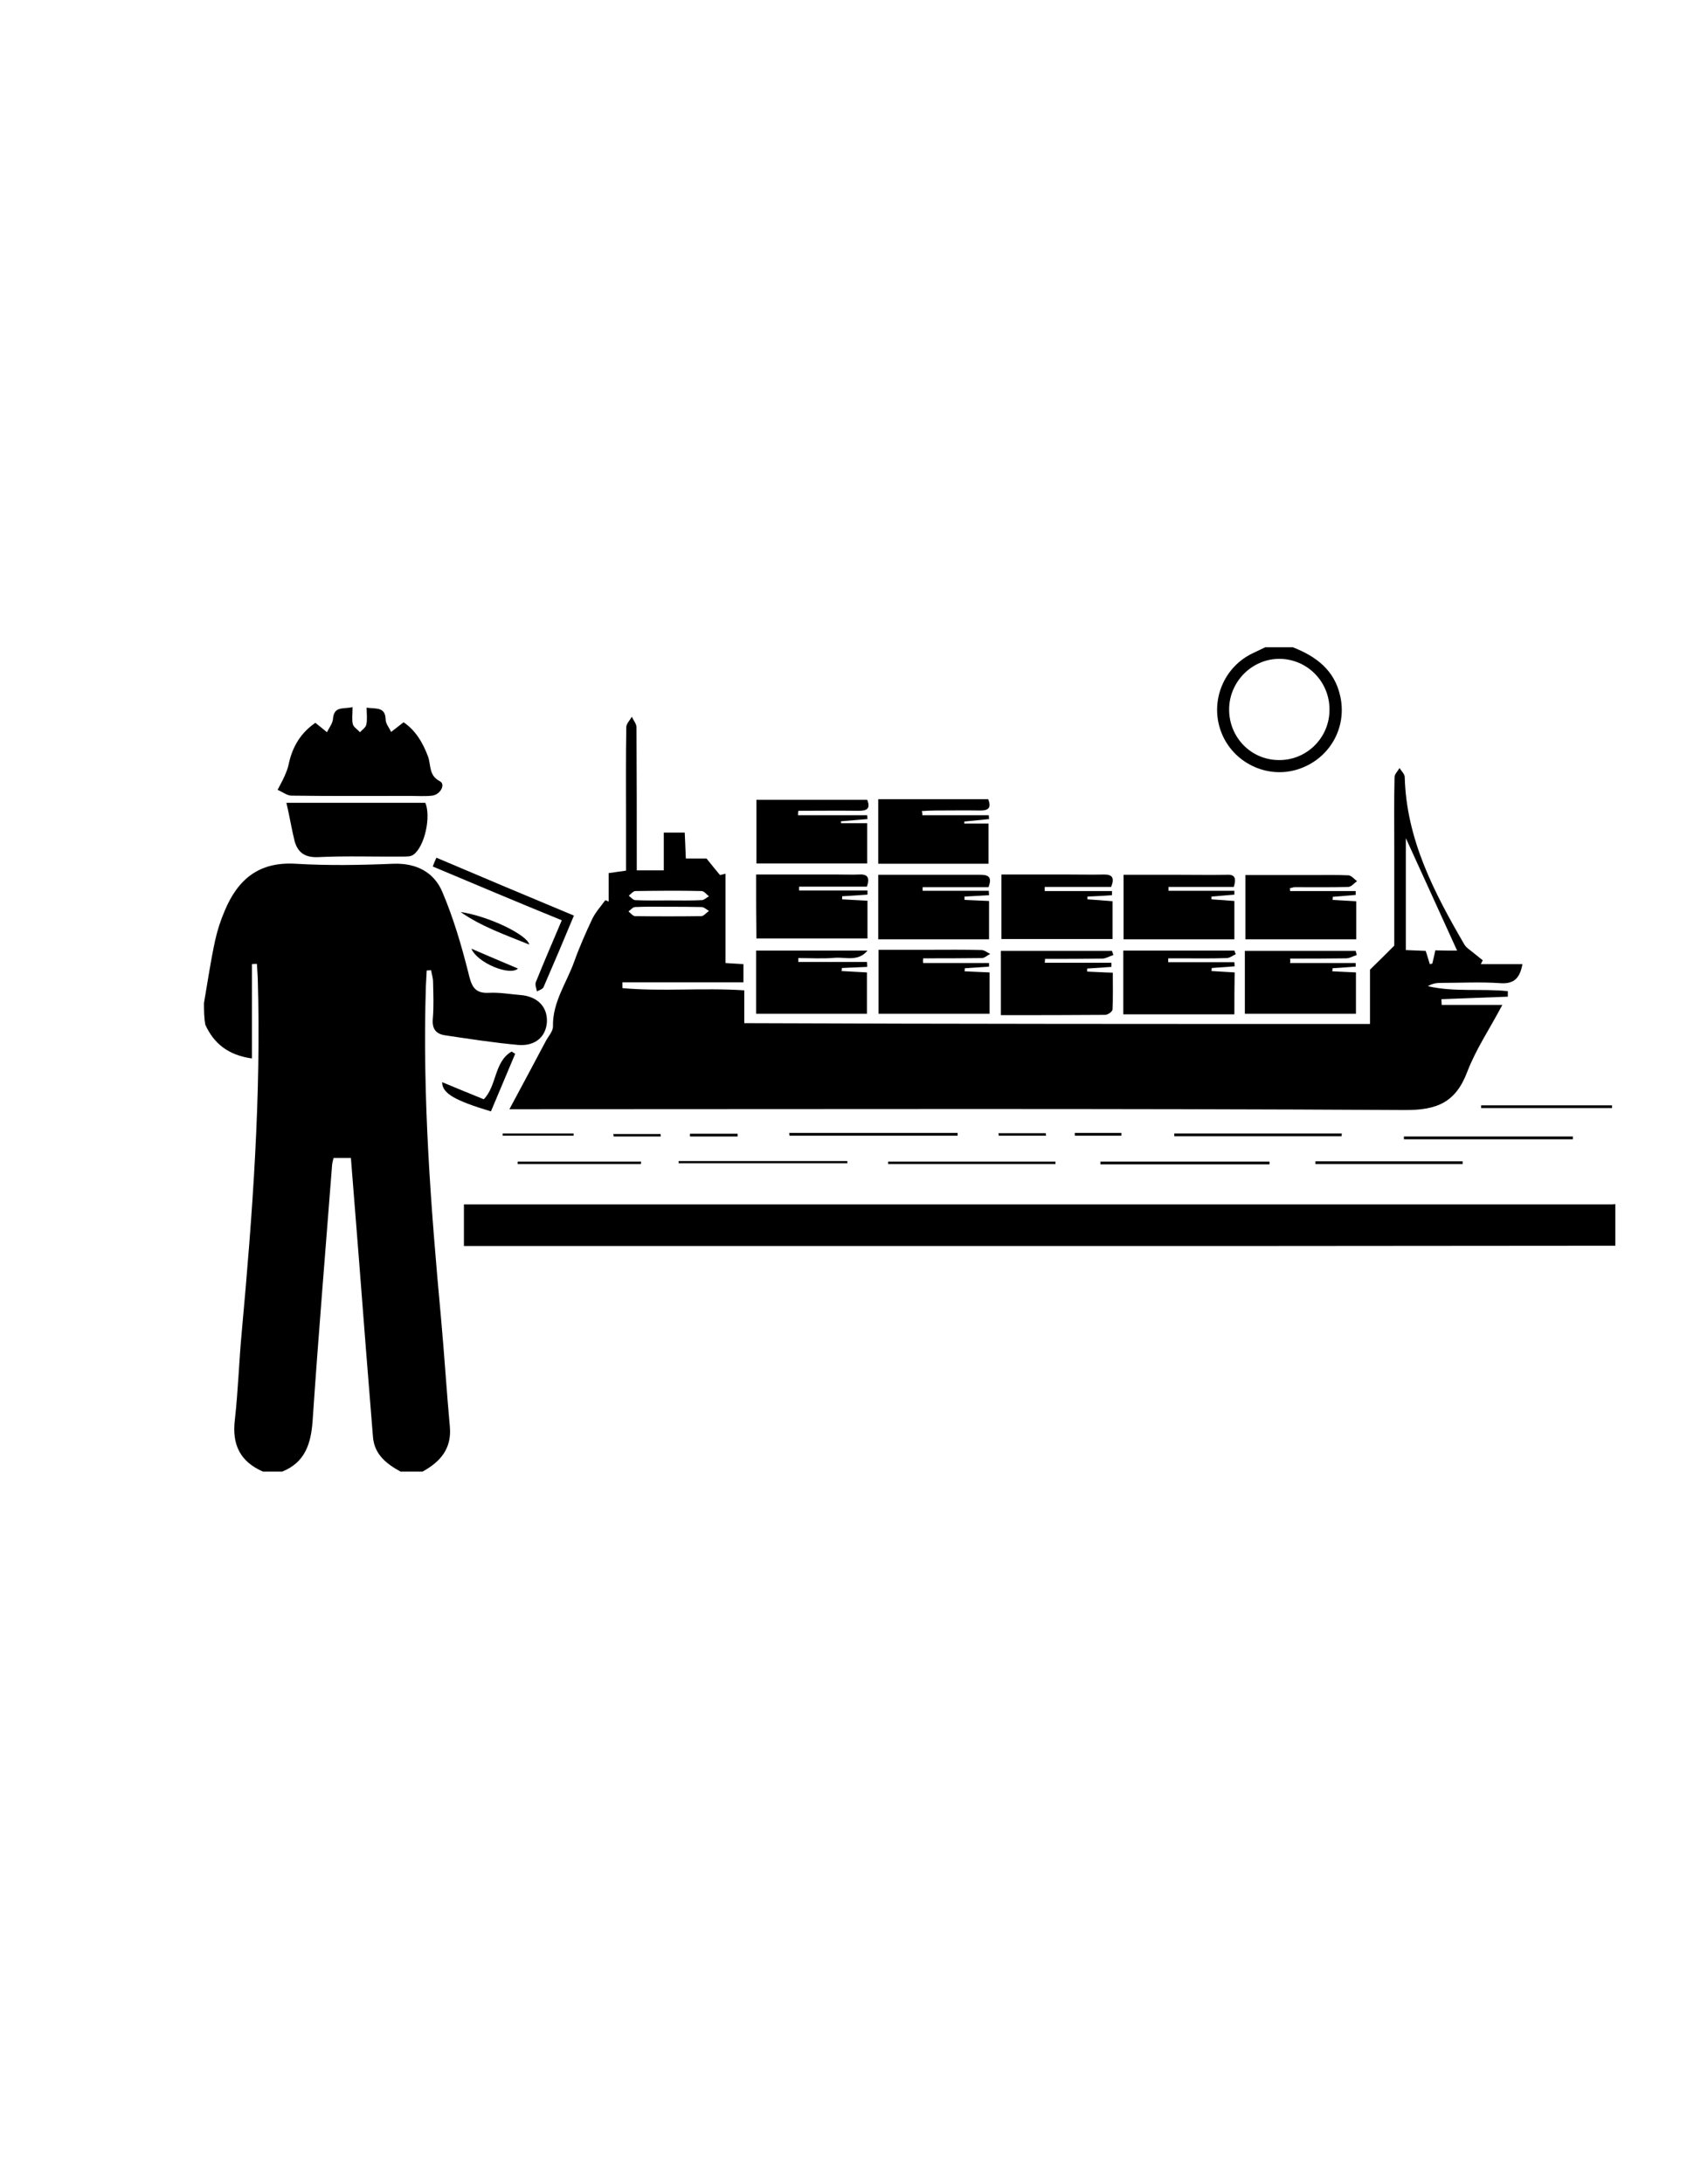 <?xml version="1.0" encoding="utf-8"?>
<!-- Generator: Adobe Illustrator 19.0.0, SVG Export Plug-In . SVG Version: 6.00 Build 0)  -->
<svg version="1.1" id="Calque_1" xmlns="http://www.w3.org/2000/svg" xmlns:xlink="http://www.w3.org/1999/xlink" x="0px" y="0px"
	 viewBox="0 0 612 792" style="enable-background:new 0 0 612 792;" xml:space="preserve">
<g>
	<path d="M74,363.7c1.3-7.5,2.4-15.1,4-22.5c0.8-3.7,2-7.4,3.5-10.9c4.7-11.3,12.3-17.9,25.7-17.1c11.8,0.7,23.6,0.5,35.5,0
		c8.4-0.3,14.8,3.1,17.8,10.3c4,9.4,6.9,19.3,9.4,29.2c1.1,4.6,2,7.6,7.5,7.3c3.8-0.2,7.6,0.5,11.4,0.8c6.2,0.5,9.9,4.3,9.6,9.9
		c-0.4,5.3-4.3,8.7-10.4,8.2c-8.9-0.8-17.8-2.2-26.6-3.5c-3.2-0.5-4.7-2.3-4.4-5.9c0.4-4.5,0.2-9,0.1-13.5c0-1.4-0.5-2.8-0.7-4.2
		c-0.5,0-1,0.1-1.6,0.1c-0.1,1.9-0.2,3.7-0.3,5.6c-1.3,40.4,1.8,80.5,5.5,120.6c1.2,13.1,2,26.2,3.2,39.3c0.7,7.9-3.5,12.7-9.9,16.2
		c-2.7,0-5.3,0-8,0c-5.1-2.8-9.5-6.2-10-12.6c-1.7-21.1-3.4-42.2-5-63.3c-1-12.6-2-25.2-3-37.8c-2.4,0-4.3,0-6.3,0
		c-0.2,0.9-0.4,1.5-0.5,2.2c-2.4,31.1-5,62.1-7.1,93.2c-0.6,8.3-2.8,15-11,18.3c-2.3,0-4.7,0-7,0c-8.3-3.6-11.3-9.8-10.2-18.8
		c1.2-10.6,1.5-21.2,2.5-31.8c3.9-42.7,7.1-85.5,5.8-128.5c-0.1-1.7-0.2-3.3-0.3-5c-0.6,0-1.2,0-1.8,0.1c0,11.3,0,22.6,0,34.2
		c-8.6-1.2-13.8-5.4-16.9-12.2C74,369,74,366.3,74,363.7z"/>
	<path d="M586,451.7c-43.2,0-86.3,0.1-129.5,0.1c-93.6,0-187.3,0-280.9,0c-2.3,0-4.6,0-7.3,0c0-5,0-9.7,0-15.1c2,0,3.9,0,5.8,0
		c137,0,273.9,0,410.9,0c0.3,0,0.7-0.1,1-0.1C586,441.7,586,446.7,586,451.7z"/>
	<path d="M469,234.7c8.4,3.3,15.1,8.2,17.2,17.7c2.6,11.6-4,23-15.5,26.6c-11.2,3.5-23.5-2.5-27.7-13.6
		c-4.2-11.1,0.9-23.6,11.6-28.6c1.5-0.7,2.9-1.4,4.4-2.1C462.3,234.7,465.7,234.7,469,234.7z M445.9,256.9
		c-0.2,10.3,7.8,18.6,17.9,18.7c10.1,0.2,18.5-8,18.5-18.2c0.1-10.2-8.1-18.5-18.2-18.5C454.3,238.9,446.1,247,445.9,256.9z"/>
	<path d="M497,371.3c0-7.1,0-13.9,0-19.7c3.1-3,5.5-5.4,8.8-8.7c0-11.2,0-23.6,0-36.1c0-8.3-0.1-16.7,0.1-25c0-1.1,1.2-2.2,1.8-3.3
		c0.7,1.1,1.9,2.2,1.9,3.3c0.6,22.6,10.7,41.9,21.7,60.8c0.5,0.8,1.3,1.4,2.1,2c1.5,1.2,3,2.4,4.5,3.6c-0.2,0.5-0.5,0.9-0.7,1.4
		c4.9,0,9.9,0,15.1,0c-0.9,4.9-2.9,7.3-8.1,6.9c-7.1-0.5-14.3-0.1-21.5-0.1c-1.5,0-3.1,0.2-4.7,1.2c9.6,2.2,19.4,0.8,29,1.8
		c0,0.7,0,1.3,0,2c-8,0.3-16.1,0.6-24.1,0.9c0,0.7,0.1,1.4,0.1,2.1c7,0,13.9,0,22,0c-4.6,8.7-9.6,16.1-12.7,24.2
		c-4.2,11.1-10.9,14-22.8,13.9c-106.1-0.6-212.3-0.3-318.4-0.3c-1.5,0-2.9,0-6.3,0c4.8-8.9,9-16.8,13.2-24.7
		c0.9-1.7,2.6-3.5,2.6-5.3c-0.2-8.8,4.9-15.7,7.7-23.5c1.9-5.3,4.2-10.5,6.6-15.6c1.2-2.4,3.1-4.5,4.7-6.7c0.4,0.2,0.8,0.3,1.2,0.5
		c0-3.3,0-6.6,0-10.3c2.1-0.3,4-0.6,6.3-0.9c0-6.1,0-12.1,0-18c0-11.3-0.1-22.7,0.1-34c0-1.3,1.3-2.5,2-3.8c0.6,1.3,1.7,2.6,1.7,3.8
		c0.1,17.2,0.1,34.3,0.1,51.9c3.3,0,6.3,0,9.8,0c0-4.5,0-8.9,0-13.7c2.7,0,4.9,0,7.6,0c0.1,3,0.3,6,0.4,9.4c2.8,0,5.6,0,7.5,0
		c2,2.5,3.4,4.2,4.9,6c0.7-0.2,1.3-0.3,2-0.5c0,10.7,0,21.5,0,32.4c2.9,0.2,4.5,0.3,6.5,0.4c0,2,0,3.9,0,6.6c-14.6,0-29.3,0-43.9,0
		c0,0.7,0,1.4,0,2.1c14.5,1.3,29.2-0.2,44.2,0.8c0,4,0,7.7,0,11.9C345.6,371.3,421,371.3,497,371.3z M528.6,344.7
		c-6.4-14-12.5-27.5-18.6-40.8c0,13.4,0,26.9,0,40.6c2.7,0.1,4.9,0.2,7.2,0.3c0.6,1.7,1,3.3,1.5,4.8c0.3-0.1,0.6-0.1,0.9-0.2
		c0.4-1.5,0.7-3,1.1-4.8C523.6,344.7,526.2,344.7,528.6,344.7z M242.5,326.5c4,0,8,0.1,12-0.1c0.9,0,1.8-0.9,2.7-1.4
		c-0.9-0.7-1.8-1.9-2.7-1.9c-8-0.2-16-0.1-24,0c-0.8,0-1.6,1.1-2.4,1.7c0.8,0.6,1.6,1.6,2.4,1.6
		C234.5,326.6,238.5,326.5,242.5,326.5z M242.4,328.8c-4,0-8-0.1-12,0.1c-0.8,0-1.6,1-2.4,1.6c0.8,0.6,1.6,1.7,2.4,1.7
		c8,0.1,16,0.1,24,0c0.9,0,1.8-1.2,2.8-1.9c-0.9-0.5-1.8-1.4-2.7-1.4C250.4,328.8,246.4,328.8,242.4,328.8z"/>
	<path d="M127.9,256.4c0,2.6-0.3,4.5,0.1,6.2c0.3,1.1,1.7,1.9,2.6,2.9c0.8-0.9,2.1-1.7,2.3-2.8c0.4-1.9,0.1-3.9,0.1-6.1
		c3.4,0.5,6.8-0.4,6.9,4.3c0,1.5,1.3,3,2,4.5c1.4-1.1,2.7-2.1,4.5-3.5c4.2,2.8,7,7.3,8.9,12.5c1.1,3.1,0.2,6.8,4.3,8.9
		c2.1,1.1,0.2,4.8-2.8,5.2c-2.6,0.3-5.3,0.1-8,0.1c-14.3,0-28.7,0.1-43-0.1c-1.7,0-3.4-1.4-5.1-2.1c0.8-1.6,1.7-3.1,2.4-4.7
		c0.6-1.4,1.3-2.9,1.6-4.5c1.4-6.7,4.6-11.6,9.7-15.1c1.5,1.2,2.9,2.3,4.2,3.4c0.8-1.6,2.1-3.2,2.2-4.9
		C121.2,255.9,124.6,257.2,127.9,256.4z"/>
	<path d="M103.9,291.1c18,0,34.2,0,50.4,0c2.1,5-0.2,15.8-4.3,18.8c-0.9,0.7-2.4,0.7-3.7,0.7c-10.3,0.1-20.6-0.3-30.9,0.2
		c-4.7,0.2-7.3-1.6-8.5-5.7C105.8,300.7,105.1,296.2,103.9,291.1z"/>
	<path d="M447.6,321.6c-7.9,0-15.8,0-23.7,0c0,0.5,0,1,0,1.4c8,0,15.9,0,23.9,0c0,0.5,0,1,0,1.4c-2.8,0.2-5.5,0.5-8.3,0.7
		c0,0.3,0,0.6,0,1c2.6,0.2,5.3,0.4,8.3,0.6c0,4.5,0,9.1,0,13.9c-13.4,0-26.6,0-40.2,0c0-7.7,0-15.2,0-23.4c6.7,0,13.3,0,19.9,0
		c5.8,0,11.7,0.1,17.5,0C448.1,317,448.5,318.5,447.6,321.6z"/>
	<path d="M468,323.1c7.9,0,15.9,0,23.8,0c0,0.5,0,0.9,0,1.4c-2.8,0.2-5.5,0.5-8.3,0.7c0,0.4,0,0.7-0.1,1.1c2.8,0.2,5.5,0.3,8.6,0.5
		c0,4.7,0,9.1,0,13.8c-13.4,0-26.6,0-40.2,0c0-7.6,0-15.1,0-23.3c8.2,0,16.3,0,24.4,0c4.3,0,8.7-0.1,13,0.1c1.1,0.1,2.1,1.4,3.1,2.1
		c-1,0.7-2,2-3.1,2.1c-6.5,0.2-13,0.1-19.5,0.1c-0.6,0-1.2,0.3-1.8,0.4C468,322.4,468,322.7,468,323.1z"/>
	<path d="M358.8,324.6c-3,0.2-5.9,0.3-8.9,0.5c0,0.4,0,0.8,0,1.2c2.8,0.1,5.7,0.3,8.9,0.4c0,4.6,0,9.1,0,13.9c-13.4,0-26.7,0-40.2,0
		c0-7.7,0-15.1,0-23.4c2.6,0,5.2,0,7.8,0c9.7,0,19.3,0,29,0c2.9,0,4.7,0.5,3.2,4.5c-7.8,0-15.9,0-23.9,0c0,0.4,0,0.9,0,1.3
		c8,0,16,0,24,0C358.7,323.5,358.8,324,358.8,324.6z"/>
	<path d="M274.3,317.1c9.8,0,19.6,0,29.4,0c2.7,0,5.3,0.1,8,0c3.1-0.2,3.9,1.2,2.8,4.4c-8.1,0-16.3,0-24.6,0c0,0.5,0,1,0,1.4
		c8.3,0,16.5,0,24.8,0c0,0.5,0,1,0,1.5c-3.1,0.2-6.1,0.4-9.2,0.6c0,0.4,0,0.7,0,1.1c3,0.2,5.9,0.3,9.2,0.5c0,4.5,0,8.9,0,13.7
		c-13.3,0-26.7,0-40.3,0C274.3,332.9,274.3,325.3,274.3,317.1z"/>
	<path d="M403.1,321.6c-7.9,0-16,0-24.1,0c0,0.5,0,1,0,1.5c8.1,0,16.3,0,24.4,0c0,0.5,0,1,0,1.5c-3,0.2-5.9,0.4-8.9,0.5
		c0,0.3,0,0.7,0,1c2.9,0.2,5.9,0.4,9.1,0.7c0,4.6,0,9,0,13.7c-13.5,0-26.7,0-40.3,0c0-7.6,0-15.1,0-23.4c8.1,0,16.2,0,24.3,0
		c4.3,0,8.7,0.1,13,0C403.5,317.1,404.4,318.3,403.1,321.6z"/>
	<path d="M334.6,295.6c8,0,16.1,0,24.1,0c0,0.5,0.1,0.9,0.1,1.4c-3,0.3-6,0.6-9,0.9c0,0.2,0,0.5,0,0.7c2.8,0,5.6,0,8.8,0
		c0,5,0,9.7,0,14.6c-13.3,0-26.4,0-40,0c0-7.7,0-15.4,0-23.4c13.4,0,26.6,0,39.9,0c1.2,3.1,0.1,4.1-2.8,4.1c-5.5-0.1-11,0-16.5,0
		c-1.6,0-3.2,0.1-4.8,0.2C334.6,294.6,334.6,295.1,334.6,295.6z"/>
	<path d="M289.5,295.6c8.4,0,16.7,0,25.1,0c0,0.5,0.1,0.9,0.1,1.4c-3.2,0.3-6.4,0.5-9.6,0.8c0,0.2,0,0.5,0,0.7c3,0,6,0,9.5,0
		c0,5,0,9.6,0,14.6c-13.2,0-26.5,0-40.2,0c0-7.6,0-15.2,0-23.1c13.4,0,26.8,0,40.2,0c1.4,3.5-0.4,4-3.3,4c-7.2-0.1-14.4,0-21.7,0
		C289.5,294.5,289.5,295.1,289.5,295.6z"/>
	<path d="M468,349.2c7.9,0,15.8,0,23.8,0c0,0.4,0,0.9,0,1.3c-2.8,0.2-5.6,0.4-8.4,0.6c0,0.4,0,0.7-0.1,1.1c2.8,0.1,5.6,0.3,8.6,0.4
		c0,5,0,9.7,0,15c-13.3,0-26.6,0-40.3,0c0-7.6,0-15,0-22.8c13.5,0,26.8,0,40.2,0c0.1,0.5,0.3,1,0.4,1.5c-1.3,0.4-2.6,1.2-3.9,1.2
		c-6.8,0.1-13.6,0.1-20.3,0.1C468.1,348.1,468.1,348.7,468,349.2z"/>
	<path d="M447.8,367.8c-13.5,0-26.7,0-40.3,0c0-7.7,0-15.3,0-23.1c13.6,0,26.9,0,40.3,0c0.2,0.4,0.3,0.9,0.5,1.3
		c-1.1,0.5-2.2,1.4-3.3,1.4c-5.5,0.2-11,0.1-16.5,0.1c-1.6,0-3.1,0-4.7,0c0,0.5,0,0.9,0,1.4c8,0,16,0,24,0c0,0.5,0.1,1,0.1,1.5
		c-2.8,0.2-5.5,0.4-8.3,0.6c0,0.4-0.1,0.7-0.1,1.1c2.7,0.2,5.4,0.3,8.4,0.5C447.8,357.8,447.8,362.7,447.8,367.8z"/>
	<path d="M334.9,349.2c8,0,15.9,0,23.9,0c0,0.4,0,0.9,0,1.3c-2.9,0.2-5.9,0.4-8.8,0.6c0,0.4,0,0.7-0.1,1.1c2.9,0.1,5.9,0.3,9.1,0.4
		c0,5,0,9.8,0,15c-13.3,0-26.7,0-40.3,0c0-7.6,0-15,0-23.2c6.2,0,12.3,0,18.4,0c6.3,0,12.6-0.1,19,0.1c1,0,2.1,0.9,3.1,1.4
		c-1,0.5-2,1.5-3,1.5c-7.1,0.1-14.2,0.1-21.3,0.1C334.8,348.1,334.8,348.7,334.9,349.2z"/>
	<path d="M314.6,350.6c-3.1,0.1-6.1,0.3-9.2,0.4c0,0.4,0,0.8-0.1,1.1c2.9,0.2,5.9,0.3,9.2,0.5c0,4.9,0,9.8,0,15
		c-13.3,0-26.6,0-40.2,0c0-7.5,0-15,0-22.9c13.5,0,26.9,0,40.4,0c-3.4,4.1-7.9,2.3-11.8,2.6c-4.4,0.4-8.9,0.1-13.3,0.1
		c0,0.5,0,1,0,1.4c8.3,0,16.6,0,24.9,0C314.6,349.6,314.6,350.1,314.6,350.6z"/>
	<path d="M363.1,368.1c0-8.2,0-15.6,0-23.3c13.6,0,27,0,40.3,0c0.2,0.5,0.3,1,0.5,1.5c-1.3,0.4-2.6,1.2-3.9,1.3
		c-7,0.1-13.9,0.1-20.9,0.1c0,0.5,0,0.9-0.1,1.4c8.1,0,16.1,0,24.2,0c0,0.5,0,1,0,1.5c-2.9,0.2-5.9,0.4-8.8,0.6c0,0.4,0,0.7,0,1.1
		c2.8,0.1,5.6,0.3,9.3,0.4c0,4.5,0.1,8.9-0.1,13.3c0,0.8-1.7,2-2.7,2C388.5,368.1,376,368.1,363.1,368.1z"/>
	<path d="M157,314.2c0.3-0.8,0.7-1.9,1.3-3.2c16.7,7.1,33.1,14,49.9,21c-3.7,8.9-7.3,17.4-11,25.9c-0.3,0.8-1.6,1.1-2.4,1.6
		c-0.2-1.1-0.8-2.4-0.4-3.4c2.9-7.2,6-14.4,9.4-22.4C188.1,327.3,172.7,320.8,157,314.2z"/>
	<path d="M584.8,401.8c-15.8,0-31.7,0-47.5,0c0-0.3,0-0.7,0-1c15.8,0,31.7,0,47.5,0C584.8,401.1,584.8,401.4,584.8,401.8z"/>
	<path d="M178.1,403c-13.3-4-17.7-6.6-17.7-10.6c5.1,2.1,10.1,4.2,15.1,6.2c4.8-4.9,3.7-13.6,10.1-17.3c0.4,0.3,0.8,0.5,1.3,0.8
		C184,389,181.1,395.9,178.1,403z"/>
	<path d="M286.3,410.8c20.4,0,40.7,0,61.1,0c0,0.3,0,0.7,0,1c-20.3,0-40.7,0-61,0C286.4,411.5,286.3,411.2,286.3,410.8z"/>
	<path d="M509.3,412.1c20.4,0,40.9,0,61.3,0c0,0.3,0,0.7,0,1c-20.4,0-40.9,0-61.3,0C509.3,412.8,509.3,412.5,509.3,412.1z"/>
	<path d="M246.2,421c20.4,0,40.8,0,61.2,0c0,0.3,0,0.6,0,0.8c-20.4,0-40.8,0-61.2,0C246.2,421.6,246.2,421.3,246.2,421z"/>
	<path d="M460.5,422.2c-20.4,0-40.8,0-61.3,0c0-0.3,0-0.7,0-1c20.4,0,40.9,0,61.3,0C460.6,421.5,460.6,421.8,460.5,422.2z"/>
	<path d="M486.7,412c-20.2,0-40.5,0-60.7,0c0-0.3,0-0.7,0-1c20.3,0,40.5,0,60.8,0C486.7,411.3,486.7,411.7,486.7,412z"/>
	<path d="M382.9,422.1c-20.2,0-40.5,0-60.7,0c0-0.3,0-0.6,0-0.9c20.2,0,40.5,0,60.7,0C382.9,421.5,382.9,421.8,382.9,422.1z"/>
	<path d="M530.6,422.1c-17.8,0-35.6,0-53.4,0c0-0.3,0-0.7,0-1c17.8,0,35.6,0,53.4,0C530.6,421.4,530.6,421.8,530.6,422.1z"/>
	<path d="M232.5,422.1c-14.9,0-29.8,0-44.7,0c0-0.3,0-0.6,0-0.9c14.9,0,29.8,0,44.8,0C232.5,421.5,232.5,421.8,232.5,422.1z"/>
	<path d="M167.1,330.7c10.2,1.5,24.2,8.3,24.9,11.8C183.1,338.9,174.5,335.9,167.1,330.7z"/>
	<path d="M182.3,411c8.6,0,17.2,0,25.8,0c0,0.3,0,0.5,0,0.8c-8.6,0-17.2,0-25.8,0C182.4,411.5,182.4,411.2,182.3,411z"/>
	<path d="M187.9,351.2c-2.9,2.8-14.7-2-16.9-7.2C177.1,346.6,182.4,348.9,187.9,351.2z"/>
	<path d="M239.7,412.1c-5.7,0-11.4,0-17.1,0c0-0.3,0-0.6-0.1-0.9c5.7,0,11.4,0,17.1,0C239.7,411.4,239.7,411.7,239.7,412.1z"/>
	<path d="M267.6,412.1c-5.8,0-11.5,0-17.3,0c0-0.3,0-0.6,0-1c5.8,0,11.6,0,17.3,0C267.6,411.4,267.6,411.8,267.6,412.1z"/>
	<path d="M362.2,410.9c5.7,0,11.5,0,17.2,0c0,0.3,0,0.6,0.1,0.9c-5.7,0-11.5,0-17.2,0C362.3,411.5,362.3,411.2,362.2,410.9z"/>
	<path d="M389.9,410.8c5.6,0,11.3,0,16.9,0c0,0.3,0,0.7,0,1c-5.6,0-11.3,0-16.9,0C389.9,411.5,389.9,411.2,389.9,410.8z"/>
</g>
</svg>
